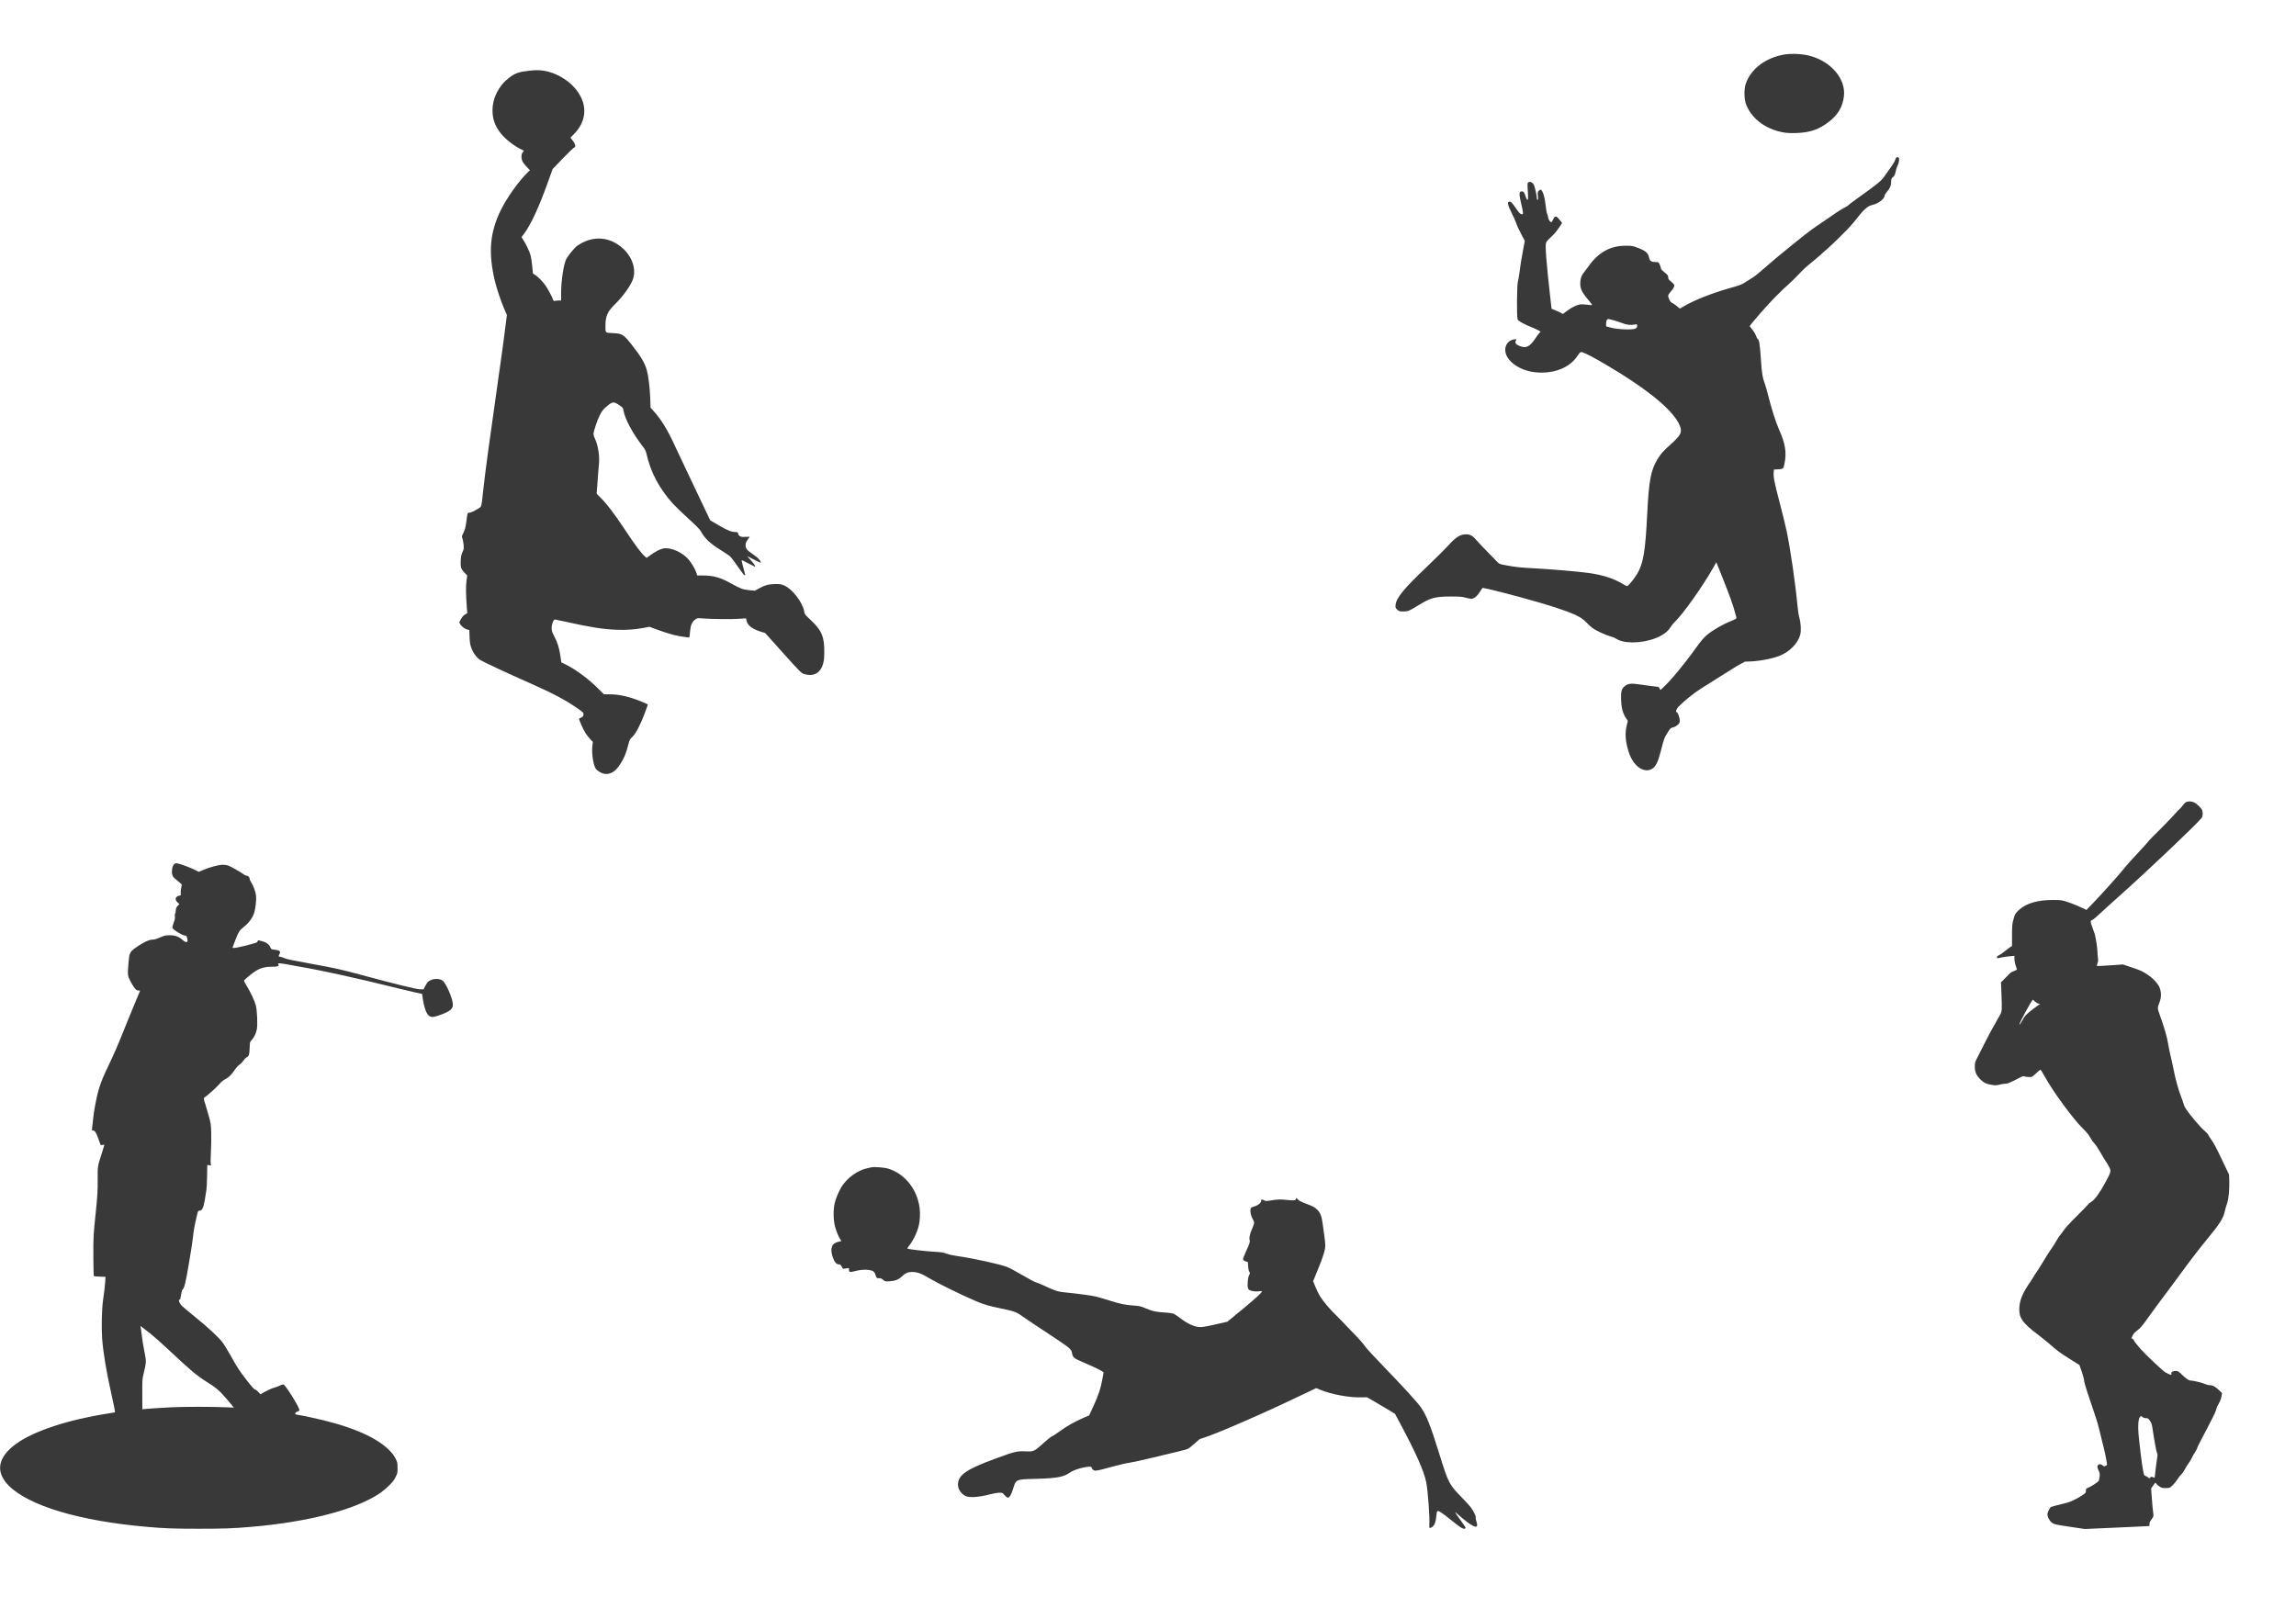 <svg width="1150" height="811" viewBox="0 10 1262 811" fill="none" xmlns="http://www.w3.org/2000/svg">
<g clip-path="url(#clip0_268_26)">
<path d="M1201.72 411.344C1201.26 411.5 1200.39 412.344 1199.79 413.187C1199.2 414.031 1198.36 415 1197.93 415.312C1197.5 415.656 1196.5 416.687 1195.73 417.594C1194.4 419.187 1187.38 426.437 1183.15 430.531C1182.12 431.562 1180.82 432.969 1180.29 433.656C1179.76 434.344 1178.03 436.25 1176.46 437.906C1172.17 442.437 1168.84 446.187 1166.48 449.125C1164.25 451.906 1153.97 463.344 1151.04 466.312C1150.11 467.25 1148.77 468.625 1148.08 469.375L1146.84 470.687L1143.55 469.156C1141.75 468.281 1138.62 467.062 1136.66 466.406C1133.13 465.25 1132.9 465.219 1128.37 465.219C1120.05 465.219 1113.8 467.031 1109.97 470.5C1107.8 472.437 1107.47 473 1106.61 476.219C1106.01 478.344 1105.91 479.719 1105.91 484.656V490.531L1104.71 491.281C1104.04 491.719 1102.68 492.781 1101.61 493.656C1100.55 494.531 1099.22 495.437 1098.65 495.656C1097.99 495.906 1097.59 496.312 1097.59 496.656C1097.59 497.375 1097.65 497.375 1100.15 496.812C1101.22 496.562 1103.25 496.281 1104.68 496.156L1107.24 495.937V497.687C1107.24 498.656 1107.54 500.25 1107.9 501.219C1108.27 502.219 1108.57 503.187 1108.57 503.406C1108.57 503.625 1107.8 504.031 1106.87 504.344C1105.58 504.781 1104.81 505.344 1103.51 506.781C1102.55 507.812 1101.35 509.062 1100.82 509.531L1099.85 510.406L1100.08 516.25C1100.45 526.281 1100.45 526.25 1099.25 528.531C1098.65 529.625 1097.15 532.281 1095.92 534.437C1094.66 536.594 1092.26 541.094 1090.6 544.437C1088.93 547.781 1087.1 551.437 1086.5 552.562C1085.57 554.312 1085.44 554.906 1085.47 556.937C1085.51 559.844 1086.27 561.594 1088.47 563.812C1090.33 565.687 1092 566.469 1094.99 566.906C1096.76 567.187 1097.49 567.156 1099.12 566.719C1100.18 566.437 1101.58 566.25 1102.18 566.25C1103.28 566.312 1105.51 565.375 1109.9 563.031C1111.7 562.094 1112.16 561.937 1112.83 562.219C1113.23 562.406 1114.36 562.562 1115.29 562.562C1116.96 562.562 1117.06 562.5 1119.12 560.531C1120.29 559.406 1121.35 558.5 1121.52 558.5C1121.68 558.5 1122.81 560.281 1124.01 562.469C1128.44 570.531 1139.39 585.469 1144.55 590.531C1146.78 592.719 1148.11 594.312 1148.94 595.844C1149.57 597.062 1150.64 598.531 1151.27 599.125C1151.87 599.719 1153.4 602.031 1154.66 604.281C1155.93 606.5 1157.26 608.75 1157.69 609.281C1158.09 609.781 1158.83 611.031 1159.32 612.062C1160.46 614.312 1160.36 614.687 1157.13 620.656C1154.07 626.312 1151.4 629.969 1149.51 631.125C1148.67 631.656 1147.94 632.219 1147.88 632.406C1147.81 632.562 1146.44 634 1144.88 635.594C1143.32 637.187 1140.59 639.906 1138.82 641.687C1137.06 643.469 1134.93 645.906 1134.06 647.156C1133.23 648.406 1132.4 649.5 1132.23 649.594C1132.07 649.687 1131.2 651 1130.34 652.5C1129.47 654 1128.47 655.625 1128.07 656.156C1127.17 657.312 1123.45 663.187 1121.72 666.156C1121.02 667.344 1119.85 669.156 1119.15 670.125C1118.45 671.094 1117.89 672 1117.89 672.125C1117.89 672.219 1117.22 673.25 1116.46 674.406C1111.5 681.5 1109.93 685.406 1109.9 690.469C1109.9 695.156 1112 697.969 1119.92 703.969C1122.05 705.594 1125.14 708.062 1126.78 709.5C1130.97 713.187 1132.03 713.969 1137.82 717.625L1142.95 720.844L1144.21 724.437C1144.91 726.406 1145.48 728.594 1145.51 729.25C1145.51 729.906 1146.28 732.719 1147.21 735.5C1148.14 738.281 1149.71 742.906 1150.67 745.844C1152.93 752.531 1153.23 753.594 1154.5 758.969C1155.06 761.375 1155.96 765.031 1156.5 767.094C1157.36 770.5 1158.29 775.687 1158.09 775.844C1158.03 775.875 1157.63 776.094 1157.23 776.312C1156.53 776.625 1156.33 776.594 1155.7 776.031C1154.4 774.875 1152.83 775.344 1152.83 776.844C1152.83 777.25 1153.13 778.156 1153.5 778.844C1154.07 779.844 1154.17 780.5 1154.07 782.094C1153.97 783.219 1153.7 784.344 1153.47 784.656C1152.67 785.531 1149.54 787.562 1148.01 788.187C1146.61 788.75 1146.51 788.875 1146.51 790C1146.51 791.156 1146.41 791.25 1143.78 792.937C1140.92 794.719 1137.92 796.125 1135.86 796.625C1131.9 797.562 1127.64 798.719 1127.27 798.906C1126.71 799.25 1125.68 801.25 1125.41 802.562C1125.14 803.969 1126.44 806.562 1128.04 807.687C1129.04 808.406 1130.17 808.656 1137.53 809.75L1145.91 811L1159.96 810.375C1167.64 810.031 1175.67 809.656 1177.73 809.562L1181.46 809.344V808.375C1181.46 807.406 1181.66 806.969 1183.05 805.031C1183.59 804.281 1183.75 803.687 1183.62 803.031C1183.39 801.781 1182.85 795.969 1182.59 791.937L1182.39 788.656L1183.55 787C1184.65 785.406 1184.75 785.344 1185.12 785.969C1185.32 786.344 1186.08 787.062 1186.85 787.562C1188.05 788.375 1188.48 788.5 1190.41 788.5C1192.57 788.469 1192.61 788.469 1194.14 787C1195 786.187 1196.23 784.687 1196.87 783.656C1197.5 782.625 1198.43 781.437 1198.93 781C1199.43 780.562 1200.33 779.312 1200.89 778.187C1201.49 777.062 1202.46 775.5 1203.09 774.656C1203.72 773.844 1204.45 772.594 1204.79 771.844C1205.09 771.125 1205.88 769.687 1206.55 768.687C1207.22 767.656 1207.75 766.594 1207.75 766.312C1207.75 766.031 1209.98 761.687 1212.67 756.625C1215.44 751.437 1217.8 746.687 1218 745.75C1218.37 744.25 1218.7 743.469 1220.2 740.781C1220.5 740.25 1220.89 739 1221.06 738.031L1221.36 736.281L1219.63 734.625C1217.67 732.719 1216.14 731.937 1214.5 731.937C1213.87 731.937 1212.94 731.719 1212.47 731.469C1211.18 730.812 1205.88 729.437 1204.52 729.437C1203.16 729.437 1201.66 728.469 1199.06 725.937C1197.43 724.312 1197.07 724.125 1195.9 724.125C1194.2 724.125 1193.27 724.719 1193.5 725.625C1193.67 726.219 1193.6 726.281 1192.84 726.125C1192.34 726 1191.71 725.719 1191.41 725.5C1191.14 725.25 1190.71 725.062 1190.48 725.062C1189.81 725.062 1180.03 715.844 1176.56 712.031C1174.87 710.094 1173.24 708.031 1172.94 707.406C1172.67 706.812 1172.24 706.312 1171.94 706.312C1171.64 706.312 1171.47 706.219 1171.54 706.062C1171.64 705.937 1171.97 705.25 1172.27 704.531C1172.67 703.656 1173.54 702.75 1174.8 701.812C1176.3 700.719 1177.53 699.312 1180.32 695.375C1183.75 690.562 1187.25 685.844 1192.31 679.125C1193.54 677.5 1196.3 673.75 1198.43 670.844C1204.25 662.844 1208.71 657.062 1213.57 651.156C1220.13 643.25 1222.13 640 1222.92 636.156C1223.16 634.969 1223.69 633.125 1224.09 632.094C1224.95 629.844 1225.49 624.125 1225.32 619.437L1225.19 616.156L1221.76 608.969C1217.63 600.312 1216.87 598.906 1215.1 596.469C1214.34 595.437 1213.74 594.437 1213.74 594.219C1213.74 594.031 1212.71 592.969 1211.48 591.875C1209.25 589.969 1204.09 583.875 1201.66 580.312C1200.99 579.344 1200.36 578 1200.23 577.344C1200.09 576.687 1199.39 574.687 1198.66 572.875C1197.43 569.781 1195.53 562.906 1194.77 558.687C1194.57 557.656 1194.14 555.594 1193.8 554.125C1192.57 548.875 1192.11 546.75 1191.74 544.437C1191.17 540.594 1189.61 535.25 1186.85 527.625C1185.82 524.75 1185.82 524.469 1186.91 521.687C1188.01 518.812 1188.05 516.25 1187.08 513.531C1185.78 509.937 1180.13 505.219 1174.93 503.406C1173.67 502.969 1171.34 502.187 1169.74 501.625L1166.85 500.656L1159.82 501.156C1155.93 501.437 1152.67 501.594 1152.57 501.469C1152.47 501.375 1152.6 500.687 1152.9 499.969C1153.27 498.969 1153.33 498.25 1153.13 497.094C1153 496.219 1152.87 494.719 1152.87 493.687C1152.83 491.531 1151.94 485.812 1151.34 483.812C1151.07 483.031 1150.5 481.406 1150.04 480.219C1148.97 477.562 1148.91 476.312 1149.81 476.312C1150.14 476.312 1151.87 474.906 1153.7 473.187C1155.53 471.469 1160.59 466.875 1164.98 462.969C1180.03 449.594 1208.21 422.844 1210.14 420.094C1210.81 419.187 1210.91 417.125 1210.38 415.781C1209.91 414.625 1207.55 412.344 1206.02 411.594C1204.69 410.969 1203.12 410.875 1201.72 411.344ZM1118.36 520.906C1118.79 521.375 1119.62 521.906 1120.25 522.094L1121.35 522.437L1120.15 523.219C1119.52 523.625 1117.66 525.031 1115.99 526.344C1113.36 528.469 1112.86 529.031 1111.57 531.469C1110.73 532.969 1110.03 534 1109.97 533.719C1109.8 532.937 1116.82 520.062 1117.42 520.062C1117.52 520.062 1117.92 520.437 1118.36 520.906ZM1179.53 750.062C1180.59 750.062 1180.82 750.219 1181.76 751.562C1182.65 752.875 1182.85 753.656 1183.29 756.812C1183.59 758.844 1183.89 760.75 1183.95 761C1184.02 761.25 1184.32 762.969 1184.62 764.812C1184.92 766.656 1185.35 768.625 1185.58 769.156C1185.88 769.812 1185.95 770.531 1185.75 771.281C1185.62 771.906 1185.25 774.719 1184.92 777.562C1184.62 780.406 1184.35 782.75 1184.29 782.812C1184.25 782.844 1183.79 782.719 1183.29 782.5C1182.49 782.156 1182.32 782.187 1181.92 782.719C1181.46 783.281 1181.46 783.281 1180.72 782.656C1180.29 782.312 1179.63 781.906 1179.23 781.812C1178.69 781.656 1178.43 781.281 1178.29 780.437C1178.19 779.812 1177.96 778.719 1177.8 778.031C1177.43 776.437 1175.93 764.344 1175.43 758.625C1175.03 753.844 1175.37 750.187 1176.36 749.25C1176.83 748.812 1176.96 748.844 1177.6 749.406C1178.06 749.812 1178.79 750.062 1179.53 750.062Z" fill="#393939"/>
</g>
<path d="M291.022 9.363C285.107 10.028 283.319 10.663 279.972 13.142C274.187 17.496 270.709 24.268 270.709 31.192C270.709 35.908 272.009 39.627 275.064 43.588C277.567 46.853 282.507 50.723 286.634 52.689C287.252 52.991 287.837 53.263 287.902 53.324C287.967 53.384 287.707 53.777 287.317 54.231C286.439 55.258 286.407 57.647 287.252 59.34C287.577 60.005 288.617 61.336 289.559 62.303L291.282 64.057L289.982 65.327C285.042 70.104 278.282 79.688 275.032 86.491C269.182 98.736 268.337 109.529 272.042 125.1C272.984 129.061 275.324 136.045 277.112 140.187L278.607 143.664L278.217 146.838C277.339 154.125 275.747 165.886 273.309 182.848C268.499 216.559 266.874 228.653 265.509 240.898C264.567 249.635 264.794 248.879 262.649 250.21C260.439 251.57 258.587 252.387 257.709 252.387C256.962 252.387 256.897 252.659 256.409 256.619C255.922 260.429 255.564 261.82 254.557 263.755C253.842 265.146 253.777 265.478 254.102 266.234C254.329 266.718 254.622 268.229 254.784 269.65C255.012 272.009 254.979 272.311 254.199 274.004C253.549 275.395 253.354 276.483 253.224 278.721C253.062 282.288 253.387 283.316 255.337 285.342L256.799 286.854L256.377 290.059C256.019 293.112 256.052 297.043 256.604 304.692L256.832 307.564L255.564 308.32C254.719 308.834 254.004 309.651 253.354 310.86L252.412 312.644L253.029 313.702C253.744 314.942 255.694 316.363 257.027 316.635L257.969 316.816L258.099 320.656C258.229 323.619 258.424 324.979 259.042 326.612C260.082 329.484 262.032 332.115 264.047 333.354C265.964 334.533 279.614 340.883 290.697 345.781C303.924 351.646 310.684 355.184 317.282 359.809C320.694 362.198 320.792 362.289 320.694 363.347C320.629 364.193 320.402 364.496 319.524 364.919C318.907 365.191 318.354 365.463 318.289 365.554C318.029 365.796 320.467 371.359 321.734 373.354C322.417 374.443 323.652 376.015 324.432 376.831L325.862 378.313L325.602 380.429C325.114 384.329 326.089 391.132 327.454 393.037C328.299 394.246 330.379 395.516 332.069 395.849C334.929 396.393 337.854 394.912 340.032 391.828C342.827 387.897 344.127 384.843 345.622 378.827C346.044 377.224 346.369 376.68 347.539 375.592C349.392 373.929 351.927 369.122 354.364 362.621C355.372 359.961 356.152 357.784 356.087 357.723C356.022 357.663 354.819 357.119 353.422 356.514C346.564 353.611 340.552 352.16 335.157 352.16H331.939L328.592 348.834C323.327 343.574 316.307 338.403 310.684 335.652L308.539 334.624L307.987 330.905C307.337 326.552 306.427 323.619 304.574 320.112C303.404 317.905 303.209 317.239 303.209 315.637C303.209 313.611 304.217 311.041 305.029 311.041C305.257 311.041 308.117 311.646 311.399 312.372C324.529 315.335 331.614 316.423 339.122 316.695C344.712 316.877 349.164 316.544 354.072 315.607L356.997 315.032L359.597 316.03C363.432 317.481 367.397 318.781 370.159 319.507C372.792 320.172 378.642 321.109 378.869 320.868C378.967 320.777 379.162 319.356 379.292 317.663C379.584 314.125 380.397 312.311 382.184 311.011C383.322 310.225 383.354 310.225 386.409 310.467C390.699 310.83 402.432 310.951 406.624 310.648L410.069 310.406L410.297 311.586C410.784 314.246 413.514 316.332 418.487 317.844L420.534 318.449L430.447 329.484C440.164 340.278 440.424 340.52 442.082 341.034C448.192 342.878 452.287 339.583 452.969 332.266C453.099 330.815 453.099 327.942 453.002 325.856C452.644 319.628 451.019 316.423 445.657 311.404C442.342 308.29 442.309 308.26 441.952 306.295C441.042 301.487 435.419 294.231 431.194 292.417C429.374 291.631 428.822 291.54 426.059 291.57C422.517 291.601 420.372 292.205 416.959 294.08L414.847 295.229L411.597 294.896C408.054 294.503 407.177 294.171 401.424 290.996C395.899 287.942 391.934 286.854 386.442 286.854H383.257L382.867 285.675C381.957 282.802 379.519 278.932 377.342 276.876C373.702 273.43 367.819 271.223 364.374 272.039C362.652 272.432 360.084 273.793 357.289 275.818L355.404 277.179L354.462 276.363C352.284 274.428 349.457 270.648 343.249 261.306C337.529 252.689 333.792 247.791 329.924 243.891L327.942 241.895L328.429 235.425C328.657 231.858 329.014 227.655 329.177 226.083C329.697 221.306 328.787 215.35 326.902 211.389C326.512 210.573 326.219 209.545 326.219 209.091C326.252 207.519 328.299 201.381 329.697 198.69C330.867 196.423 331.517 195.576 333.434 193.944C336.749 191.102 337.367 191.071 340.779 193.49C342.274 194.518 342.502 194.82 342.697 196.09C343.412 200.595 347.604 208.547 353.097 215.652C354.559 217.526 355.014 218.403 355.372 220.096C357.647 230.134 362.359 239.023 369.769 247.277C371.199 248.849 375.067 252.598 378.382 255.591C382.282 259.129 384.622 261.487 385.109 262.364C387.352 266.506 390.309 269.318 396.452 273.067C398.694 274.458 401.002 276.03 401.554 276.604C402.107 277.179 403.992 279.719 405.747 282.258C407.502 284.798 409.094 286.824 409.289 286.763C409.484 286.672 409.614 286.491 409.582 286.34C409.549 286.189 409.062 284.375 408.509 282.349C407.957 280.293 407.567 278.539 407.664 278.479C407.762 278.388 409.387 279.144 411.272 280.172C413.189 281.17 414.814 282.016 414.879 282.016C415.432 282.016 414.717 280.746 413.319 279.174C410.362 275.939 410.492 276.121 411.434 276.574C411.889 276.786 413.547 277.632 415.107 278.479C416.699 279.295 418.064 279.9 418.129 279.809C418.422 279.537 417.382 277.965 416.244 276.997C415.659 276.483 414.359 275.516 413.352 274.821C410.557 272.946 409.809 271.979 409.809 270.225C409.809 269.076 410.037 268.471 410.947 267.201C411.564 266.325 412.084 265.599 412.084 265.539C412.084 265.508 411.077 265.539 409.809 265.629C407.177 265.811 406.104 265.327 405.747 263.876C405.552 263.059 405.422 262.969 404.187 262.969C402.009 262.938 399.897 262.092 394.989 259.22L390.374 256.529L381.437 237.753C376.529 227.413 371.719 217.285 370.777 215.198C367.104 207.035 363.237 200.777 358.947 196.12L357.582 194.639L357.387 188.955C357.192 183.664 356.379 176.982 355.534 174.019C354.364 169.938 352.219 166.34 347.377 160.202C342.599 154.185 342.047 153.853 336.619 153.611C332.589 153.399 332.784 153.641 332.784 149.529C332.784 144.389 333.954 141.729 337.822 137.95C342.144 133.777 346.369 127.972 347.767 124.344C350.172 118.025 346.987 110.043 340.097 105.236C335.059 101.699 329.242 100.731 323.522 102.485C321.052 103.24 317.639 105.085 316.339 106.415C314.357 108.411 311.887 111.585 311.139 113.127C309.774 115.969 308.409 125.13 308.409 131.661V135.682H307.304C306.719 135.682 305.777 135.773 305.224 135.863C304.314 136.045 304.217 135.954 303.859 134.896C303.274 133.233 301.064 129.182 299.699 127.247C298.204 125.16 295.344 122.288 293.979 121.502L292.939 120.897L292.549 116.876C292.354 114.669 291.932 111.978 291.639 110.89C291.054 108.743 289.137 104.692 287.609 102.364L286.634 100.882L288.032 99.008C291.834 93.989 296.449 83.921 301.389 70.013L303.729 63.452L309.222 57.738C312.277 54.593 315.104 51.842 315.527 51.661C316.177 51.358 316.274 51.147 316.112 50.24C316.014 49.665 315.397 48.516 314.714 47.67L313.544 46.158L315.137 44.586C323.034 36.816 323.197 26.899 315.559 18.463C312.569 15.137 308.084 12.205 303.697 10.633C299.504 9.151 295.864 8.788 291.022 9.363Z" fill="#393939"/>
<g clip-path="url(#clip1_268_26)">
<path d="M95.74 445.515C94.522 446.687 94.106 450.118 94.908 452.005C95.176 452.606 96.216 453.635 97.672 454.75C98.949 455.723 99.96 456.666 99.93 456.838C99.9 457.009 99.722 457.924 99.543 458.868C99.335 459.811 99.246 461.041 99.335 461.613C99.484 462.614 99.425 462.671 98.563 462.842C96.364 463.271 95.889 465.044 97.612 466.588L98.622 467.532L98.028 468.046C97.107 468.847 96.513 470.105 96.602 471.106C96.661 471.621 96.513 472.307 96.305 472.679C96.067 473.079 96.008 473.765 96.126 474.423C96.275 475.223 96.097 476.053 95.443 477.768C94.849 479.312 94.641 480.227 94.819 480.656C95.205 481.657 100.286 484.745 101.564 484.745C102.396 484.745 102.871 485.431 103.02 486.861C103.169 487.948 103.109 488.148 102.545 488.319C102.069 488.462 101.594 488.234 100.494 487.29C98.206 485.317 96.275 484.602 93.304 484.631C90.986 484.631 90.54 484.717 87.955 485.832C85.905 486.718 84.746 487.033 83.677 487.033C81.894 487.033 78.328 488.748 74.554 491.465C71.345 493.752 71.078 494.296 70.632 499.757C70.068 506.705 70.097 506.791 71.761 510.022C73.693 513.682 74.97 515.14 76.129 514.997C76.575 514.912 76.961 514.969 76.961 515.083C76.961 515.198 76.426 516.57 75.743 518.114C73.99 522.232 68.82 534.87 65.997 541.933C64.63 545.307 62.58 549.996 61.451 552.369C55.983 563.607 54.349 567.982 52.953 574.816C51.764 580.563 51.526 582.221 50.665 590.313C50.486 591.943 50.486 591.972 51.2 591.972C52.18 591.972 52.834 593.001 54.23 596.918L55.359 600.035L56.37 599.835C56.904 599.749 57.35 599.749 57.35 599.864C57.35 599.949 56.904 601.465 56.34 603.238C53.547 611.902 53.636 611.416 53.695 618.707C53.755 624.797 53.577 627.857 52.596 637.293C51.348 649.188 51.259 650.846 51.318 661.254C51.348 667.059 51.467 671.891 51.556 671.977C51.675 672.091 53.161 672.234 54.884 672.263L58.004 672.377L57.826 675.122C57.588 678.153 57.321 680.469 56.607 685.473C55.954 690.02 55.716 700.599 56.132 706.204C56.697 713.838 58.42 724.218 60.946 735.512C62.461 742.232 63.352 746.721 63.204 746.864C63.174 746.893 61.421 747.179 59.282 747.522C37.442 750.924 18.752 757.072 9.006 764.078C-1.215 771.398 -2.731 779.461 4.698 787.038C15.662 798.218 43.623 806.596 80.824 809.828C90.124 810.657 95.829 810.857 109.349 810.857C122.809 810.857 128.306 810.657 137.874 809.828C168.657 807.226 194.033 800.735 207.879 791.956C209.335 791.041 211.802 789.068 213.376 787.553C215.694 785.351 216.437 784.408 217.388 782.549C218.487 780.347 218.547 780.147 218.517 777.402C218.517 774.943 218.398 774.314 217.744 772.913C216.645 770.597 215.486 769.11 213.258 766.994C205.621 759.817 191.061 753.87 170.559 749.581C167.528 748.923 164.438 748.322 163.665 748.237C162.863 748.122 162.239 747.893 162.239 747.693C162.239 747.093 162.744 746.635 163.606 746.407C164.081 746.292 164.497 745.978 164.557 745.72C164.824 744.434 156.772 731.509 155.732 731.509C155.435 731.509 154.573 731.824 153.741 732.196C152.939 732.596 151.691 733.053 150.948 733.225C149.552 733.597 146.283 735.083 144.322 736.284L143.193 736.971L141.975 735.684C141.321 734.969 140.608 734.369 140.4 734.369C139.805 734.369 138.795 733.282 135.497 729.079C131.694 724.189 130.505 722.388 126.939 715.983C125.276 713.038 123.314 709.778 122.512 708.691C120.432 705.832 114.727 700.514 107.566 694.709C104.06 691.85 100.673 689.048 100.078 688.447C98.563 686.932 97.82 684.901 98.771 684.901C99.038 684.901 99.276 684.129 99.514 682.357C99.722 680.927 100.078 679.64 100.286 679.469C101.326 678.639 101.98 675.98 103.822 665.143C104.892 658.938 105.873 652.448 106.051 650.732C106.437 646.929 107.002 643.841 108.071 639.352C108.844 636.092 108.903 636.006 109.676 636.006C111.459 636.006 112.053 634.205 113.479 624.426C113.628 623.311 113.806 619.822 113.836 616.648L113.925 610.844L115.084 611.044C116.183 611.215 116.243 611.187 115.916 610.643C115.708 610.215 115.708 608.356 115.916 604.096C116.094 600.807 116.183 595.918 116.094 593.258C115.975 588.683 115.916 588.14 114.727 583.88C114.044 581.392 113.152 578.361 112.766 577.16C111.904 574.615 111.875 574.072 112.439 573.758C113.539 573.157 119.273 567.982 120.61 566.409C121.65 565.151 122.661 564.322 123.879 563.693C125.81 562.72 127.088 561.434 129.138 558.46C129.851 557.373 130.981 556.172 131.634 555.772C132.288 555.343 133.209 554.4 133.714 553.628C134.19 552.884 134.992 552.055 135.467 551.798C136.804 551.14 137.072 550.425 137.22 546.651C137.339 543.219 137.339 543.219 138.35 542.219C139.568 540.961 140.756 538.53 141.172 536.328C141.677 533.726 141.321 525.72 140.578 523.004C139.924 520.545 137.547 515.569 135.378 512.052C134.338 510.394 134.041 509.65 134.249 509.336C134.398 509.107 135.854 507.82 137.458 506.505C141.856 502.931 144.589 501.901 149.849 501.901C152.85 501.901 153.444 501.673 153.028 500.615C152.79 500.014 152.82 499.986 154.306 500.1C155.167 500.157 157.069 500.472 158.525 500.758C160.011 501.072 162.804 501.587 164.765 501.901C176.531 503.874 195.578 508.049 218.547 513.739C221.34 514.454 225.5 515.426 227.817 515.941L232.007 516.856L232.363 519.315C233.195 525.005 234.622 528.522 236.404 529.237C237.742 529.78 238.841 529.58 242.674 528.151C247.755 526.263 249.241 524.834 248.884 522.089C248.438 518.314 244.902 510.565 243.149 509.45C241.159 508.163 237.534 508.421 235.513 509.993C235.038 510.365 234.235 511.48 233.73 512.51L232.809 514.34L230.729 514.311C228.679 514.254 216.229 511.194 197.747 506.19C188.357 503.646 183.544 502.559 172.788 500.615C160.278 498.356 157.871 497.841 156.267 497.183C155.346 496.783 154.335 496.469 154.009 496.469C153.117 496.469 152.998 496.183 153.474 495.296C154.484 493.466 153.89 492.866 150.918 492.551C149.136 492.38 149.106 492.351 148.571 491.179C147.858 489.549 146.521 488.577 144.055 487.862C142.301 487.347 141.915 487.319 141.707 487.633C141.559 487.862 141.44 488.176 141.44 488.319C141.44 488.834 130.475 491.608 128.455 491.608C127.861 491.608 127.742 491.493 127.92 491.093C128.039 490.836 128.633 489.263 129.257 487.576C131.01 482.887 131.634 481.914 133.982 480.056C136.596 478.054 138.855 475.023 139.657 472.478C140.429 470.134 140.964 465.416 140.756 462.985C140.578 460.898 139.241 457.267 137.934 455.265C137.458 454.579 137.131 453.835 137.22 453.635C137.428 452.978 136.418 451.862 135.616 451.862C135.2 451.862 134.457 451.548 133.982 451.176C132.645 450.09 126.791 446.744 125.394 446.287C124.681 446.058 123.374 445.858 122.423 445.858C120.343 445.858 115.381 447.173 111.875 448.66L109.26 449.746L107.447 448.831C105.011 447.573 99.068 445.343 97.553 445.114C96.572 444.971 96.216 445.057 95.74 445.515ZM82.755 703.659C84.895 705.375 89.619 709.606 93.304 713.066C104.833 723.875 108.012 726.563 113.45 729.994C118.947 733.454 120.432 734.712 124.652 739.601C126.85 742.146 128.603 744.233 128.574 744.262C128.544 744.291 126.583 744.205 124.206 744.091C118.233 743.747 100.821 743.747 94.195 744.091C87.836 744.405 80.141 744.92 79.011 745.091L78.239 745.206L78.209 736.999C78.18 729.107 78.209 728.65 78.922 725.648C80.408 719.471 80.467 718.814 79.546 714.41C78.774 710.636 78.09 706.375 77.704 702.773C77.615 701.829 77.437 700.685 77.347 700.228L77.199 699.398L78.031 699.999C78.506 700.313 80.646 701.972 82.755 703.659Z" fill="#393939"/>
</g>
<g clip-path="url(#clip2_268_26)">
<path d="M478.983 612.181C478.678 612.242 477.735 612.454 476.903 612.635C471.412 613.784 465.726 617.867 462.564 622.888C461.094 625.247 459.43 629.208 458.82 631.749C457.933 635.499 458.016 641.185 458.987 644.753C459.708 647.385 460.956 650.409 461.954 651.951L462.481 652.738L460.817 653.1C457.101 653.917 456.074 656.79 457.766 661.69C458.598 664.139 459.763 665.53 460.983 665.53C461.788 665.53 462.037 665.712 462.62 666.74L463.341 667.98L464.977 667.768L466.641 667.557V668.524C466.641 669.825 467.168 669.976 469.526 669.341C472.354 668.555 475.378 668.283 477.402 668.585C479.954 668.978 480.647 669.462 481.202 671.277C481.729 673.031 481.951 673.242 483.282 673.121C484.031 673.061 484.53 673.273 485.362 673.999C486.471 674.966 486.499 674.966 488.967 674.815C492.018 674.634 493.904 673.908 495.679 672.184C497.565 670.369 499.035 669.704 501.281 669.704C504.221 669.704 506.357 670.49 511.044 673.303C515.371 675.904 528.433 682.315 536.255 685.672C540.637 687.547 543.632 688.424 549.983 689.725C557.832 691.328 558.747 691.691 563.24 694.957C564.765 696.046 570.534 699.917 576.109 703.546C581.656 707.175 586.842 710.744 587.619 711.5C588.783 712.649 589.033 713.103 589.255 714.343C589.671 716.762 590.17 717.155 595.967 719.635C602.928 722.599 606.728 724.565 606.589 725.079C606.506 725.351 606.201 727.045 605.868 728.89C604.98 733.85 603.815 737.358 601.097 743.255L598.657 748.548L595.551 749.879C590.78 751.935 586.398 754.415 582.46 757.288C580.491 758.71 578.716 759.889 578.549 759.889C578.106 759.889 575.443 762.036 572.198 764.97C568.815 768.024 567.816 768.478 564.821 768.357C558.83 768.085 558.553 768.145 546.932 772.379C531.096 778.216 526.575 781.331 526.547 786.594C526.547 788.983 528.073 791.402 530.43 792.733C532.566 793.913 537.613 793.64 544.242 791.917C546.128 791.433 548.43 791.04 549.345 791.04C551.009 791.04 551.065 791.07 552.174 792.4C552.867 793.187 553.588 793.761 553.921 793.761C554.864 793.761 555.835 792.189 556.778 789.104C558.442 783.66 558.276 783.721 568.565 783.448C581.046 783.116 584.485 782.511 588.284 779.85C591.252 777.793 600.044 775.827 600.044 777.218C600.044 778.005 601.153 778.942 602.068 778.942C603.205 778.942 606.395 778.156 612.58 776.432C615.297 775.676 618.958 774.829 620.761 774.587C622.564 774.315 628.222 773.075 633.325 771.835C638.428 770.565 644.724 769.083 647.331 768.478C649.91 767.904 652.517 767.147 653.155 766.815C653.765 766.452 655.263 765.272 656.483 764.153C657.703 763.034 658.896 761.976 659.146 761.764C659.395 761.552 660.532 761.129 661.669 760.827C664.221 760.101 673.151 756.502 683.247 752.086C695.921 746.552 702.855 743.376 719.218 735.574L723.462 733.547L726.013 734.606C731.976 737.025 741.544 738.779 748.006 738.628L751.335 738.568L754.108 740.14C755.633 740.987 759.1 743.044 761.846 744.707L766.783 747.701L769.833 753.417C778.459 769.597 782.73 779.275 783.922 785.293C784.838 789.83 785.919 804.528 785.642 808.641C785.559 810.214 785.587 810.395 786.086 810.395C786.363 810.395 786.946 810.123 787.362 809.76C788.582 808.732 789.247 806.887 789.442 804.135C789.553 802.774 789.774 801.473 789.969 801.262C790.496 800.687 792.465 801.927 797.512 806.01C802.449 810.002 804.196 811.121 805.001 810.849C805.306 810.758 805.555 810.486 805.555 810.274C805.555 810.062 804.224 808.097 802.615 805.889C800.979 803.711 799.731 801.836 799.787 801.776C799.842 801.685 800.813 802.441 801.894 803.439C802.976 804.437 805.028 806.131 806.471 807.189C811.324 810.788 812.822 810.577 811.407 806.494C811.13 805.677 810.991 804.891 811.13 804.74C811.463 804.377 810.298 801.806 808.828 799.659C808.162 798.661 805.916 796.151 803.863 794.064C796.542 786.624 796.153 785.898 791.272 770.172C786.308 754.234 784.117 748.639 781.094 744.253C779.041 741.32 771.331 732.852 760.737 721.934C755.134 716.127 750.946 711.56 750.003 710.2C749.116 708.929 746.953 706.449 745.178 704.635C743.375 702.85 740.851 700.219 739.547 698.798C738.244 697.376 735.942 695.017 734.417 693.536C731.033 690.3 727.261 685.824 725.486 682.95C724.793 681.801 723.656 679.473 722.99 677.809L721.77 674.785L724.543 667.95C727.4 661.024 728.454 657.455 728.454 654.976C728.454 654.219 728.204 651.8 727.899 649.653C727.594 647.475 727.15 644.33 726.928 642.636C726.457 639.037 725.68 637.132 724.044 635.499C722.629 634.108 721.853 633.684 718.386 632.384C715.003 631.083 714.143 630.63 713.144 629.602C712.506 628.966 712.368 628.906 712.368 629.329C712.368 630.327 711.231 630.539 708.013 630.176C703.937 629.723 702.189 629.753 698.75 630.358C696.032 630.811 695.755 630.811 694.895 630.358C693.703 629.692 693.231 629.723 693.231 630.418C693.231 631.779 691.456 633.17 688.849 633.896C687.795 634.168 687.546 634.38 687.379 635.106C687.046 636.406 687.573 638.886 688.516 640.519C688.988 641.336 689.348 642.304 689.348 642.697C689.348 643.09 688.849 644.542 688.239 645.933C687.019 648.685 686.492 651.044 686.852 652.102C687.185 653.04 686.935 653.887 684.938 658.242C684.023 660.298 683.247 662.234 683.247 662.506C683.247 663.202 683.885 663.746 684.994 663.988L685.881 664.2L686.02 666.438C686.103 667.92 686.325 668.978 686.658 669.492C687.13 670.279 687.13 670.339 686.547 671.549C686.159 672.365 685.909 673.575 685.826 675.178C685.632 678.021 685.826 678.989 686.658 679.563C687.601 680.259 690.402 680.652 691.983 680.319C692.732 680.168 693.453 680.168 693.592 680.319C693.98 680.743 690.402 684.039 682.331 690.693L674.621 697.044L670.267 698.042C664.498 699.403 661.253 700.008 659.756 700.008C656.705 700.008 652.683 698.193 648.579 694.987C647.164 693.868 645.445 692.779 644.779 692.568C644.113 692.356 642.117 692.084 640.314 691.993C635.433 691.721 633.491 691.298 629.997 689.816C627.085 688.545 626.502 688.424 623.34 688.183C618.126 687.789 616.268 687.396 609.889 685.43C606.7 684.432 603.316 683.434 602.401 683.223C600.349 682.678 590.697 681.408 585.733 680.985C581.711 680.622 579.908 680.077 574.167 677.355C572.365 676.509 570.201 675.632 569.369 675.39C568.537 675.148 565.181 673.363 561.909 671.428C558.636 669.492 554.975 667.526 553.783 667.043C549.844 665.47 535.395 662.294 526.52 661.024C523.94 660.661 521.444 660.087 520.252 659.633C518.56 658.968 517.451 658.816 513.318 658.574C508.908 658.333 499.839 657.274 498.841 656.911C498.591 656.79 498.785 656.397 499.506 655.52C501.808 652.738 504.138 647.959 505.026 644.148C505.663 641.548 505.858 637.344 505.497 634.652C504.166 624.248 497.399 615.75 488.219 612.907C486.277 612.272 480.37 611.819 478.983 612.181Z" fill="#393939"/>
</g>
<g clip-path="url(#clip3_268_26)">
<path d="M980.778 0.475C970.386 2.215 962.176 8.511 959.479 16.801C958.606 19.522 958.646 24.521 959.519 27.243C962.136 35.153 970.029 41.386 979.865 43.221C982.047 43.632 983.832 43.727 987.401 43.632C995.135 43.348 999.974 41.639 1005.61 37.178C1010.33 33.444 1012.82 29.141 1013.5 23.509C1014.69 13.89 1006.44 4.177 994.461 1.107C990.574 0.095 984.625 -0.158 980.778 0.475Z" fill="#393939"/>
<path d="M1042.33 57.08C1042.14 57.301 1041.82 57.934 1041.66 58.504C1041.5 59.105 1040.63 60.56 1039.76 61.794C1038.84 63.028 1037.22 65.338 1036.11 66.952C1033.96 70.052 1032.66 71.16 1021.31 79.26C1018.46 81.316 1016.08 83.088 1016.08 83.246C1016.08 83.373 1015.13 83.974 1013.98 84.575C1011.75 85.746 1008.86 87.644 1001.56 92.707C999.181 94.352 996.722 96.061 996.048 96.504C992.994 98.624 976.335 112.103 971.298 116.596C968.205 119.348 964.952 122.07 964.08 122.607C963.207 123.145 961.502 124.253 960.232 125.075C957.377 126.974 956.821 127.195 949.841 129.157C940.679 131.783 931.2 135.548 925.726 138.776L923.346 140.136L921.443 138.586C920.411 137.732 919.221 136.972 918.865 136.877C918.151 136.688 916.921 134.283 916.921 133.08C916.921 132.701 917.357 131.91 917.913 131.309C919.737 129.284 920.53 127.86 920.253 127.132C920.094 126.752 919.301 125.93 918.468 125.234C917.238 124.284 916.921 123.81 916.921 122.924C916.921 121.975 916.604 121.532 914.938 120.266C913.867 119.412 912.955 118.463 912.955 118.146C912.955 117.798 912.677 116.88 912.32 116.058C911.686 114.602 911.646 114.571 910.02 114.571C907.759 114.571 906.767 113.938 906.45 112.293C905.935 109.635 904.784 108.559 900.858 106.977C897.447 105.648 897.13 105.585 893.719 105.585C885.032 105.553 878.409 109.255 872.856 117.292C872.102 118.336 870.992 119.791 870.397 120.551C869.048 122.164 868.374 124.791 868.652 127.543C868.85 129.822 870.08 131.973 873.451 135.896C874.482 137.067 875.236 138.111 875.117 138.206C875.038 138.301 873.689 138.206 872.142 137.985C870.635 137.795 868.969 137.732 868.454 137.827C866.034 138.428 864.13 139.377 861.671 141.149L859.014 143.111L857.943 142.478C857.308 142.13 855.92 141.497 854.81 141.054L852.827 140.231L852.311 135.865C849.852 113.97 849.178 105.332 849.852 103.75C850.129 103.18 851.28 101.883 852.47 100.839C854.373 99.162 855.643 97.611 857.943 94.131C858.657 93.118 858.657 92.992 858.062 92.327C857.705 91.948 857.031 91.157 856.594 90.587C855.365 89.068 854.453 89.258 853.659 91.188C853.263 92.074 852.787 92.707 852.549 92.644C851.875 92.486 850.962 90.872 850.883 89.733C850.804 89.227 850.605 88.436 850.367 87.993C850.129 87.55 849.773 85.303 849.495 82.962C849.098 78.943 848.107 75.684 847.075 74.893C846.798 74.64 846.441 74.767 845.846 75.336C845.132 76.032 845.092 76.38 845.33 78.247C845.489 79.703 845.449 80.399 845.172 80.399C844.934 80.399 844.735 79.987 844.735 79.481C844.735 78.184 843.625 73.121 843.07 72.077C842.475 70.843 841.245 70.211 840.254 70.622C839.5 70.97 839.5 71.191 839.778 75.716C840.016 79.545 839.936 80.43 839.54 80.336C839.262 80.272 838.786 79.355 838.508 78.342C837.874 76.191 837.398 75.59 836.248 75.716C834.939 75.874 834.899 77.266 836.089 82.297C837.438 88.119 837.438 88.372 836.287 88.246C835.653 88.182 834.899 87.423 833.392 85.24C831.012 81.791 830.576 81.348 829.624 81.348C828.355 81.348 828.712 83.246 830.814 87.455C831.885 89.575 833.075 92.201 833.432 93.308C833.749 94.384 834.978 97.01 836.089 99.098L838.112 102.927L837.239 107.578C836.129 113.4 835.772 115.741 835.216 120.108C834.978 122.006 834.582 124.379 834.304 125.329C833.749 127.29 833.63 144.503 834.146 145.99C834.344 146.591 835.296 147.287 837.319 148.331C838.865 149.122 840.729 149.977 841.443 150.198C842.118 150.451 843.308 150.957 844.061 151.337C844.815 151.748 845.767 152.223 846.163 152.413C846.877 152.761 846.877 152.824 846.282 153.362C845.925 153.71 844.854 155.102 843.942 156.495C840.848 161.114 838.865 162.095 835.415 160.766C833.194 159.912 832.48 158.931 833.194 157.729C833.67 156.874 833.67 156.874 832.202 157.064C829.108 157.475 827.006 160.291 827.403 163.582C827.958 168.581 834.146 173.422 841.681 174.814C851.835 176.681 861.87 173.454 866.55 166.841C868.929 163.455 868.533 163.614 871.389 164.816C874.046 165.892 881.78 170.29 890.07 175.416C908.552 186.901 920.213 197.026 923.267 204.398C924.735 207.974 923.981 209.651 918.746 214.365C914.462 218.194 913.153 219.618 911.368 222.402C907.442 228.572 906.331 234.33 905.419 252.524C904.388 273.565 903.317 280.114 899.866 285.968C898.24 288.721 894.948 292.707 894.313 292.707C894.115 292.707 893.005 292.138 891.854 291.442C886.976 288.499 880.789 286.506 873.134 285.462C867.462 284.671 852.232 283.373 843.149 282.899C835.692 282.519 832.956 282.234 827.8 281.254C824.468 280.652 823.992 280.494 823.04 279.45C822.485 278.817 820.065 276.381 817.765 274.039C815.425 271.698 812.807 268.882 811.895 267.838C809.555 265.022 808.206 264.231 805.906 264.231C802.614 264.231 800.353 265.623 796.07 270.338C794.007 272.584 788.494 278.058 783.814 282.519C771.757 293.973 767.513 299.13 767.116 302.832C766.918 304.414 766.997 304.699 767.989 305.617C768.94 306.534 769.258 306.629 771.281 306.629C773.898 306.629 774.533 306.376 779.808 303.117C786.352 299.099 788.891 298.403 797.537 298.403C802.297 298.403 803.724 298.529 805.589 299.036C806.818 299.384 808.127 299.668 808.524 299.668C810.07 299.668 811.697 298.466 813.204 296.156C814.037 294.859 814.751 293.783 814.83 293.72C815.187 293.34 833.789 298.118 846.124 301.725C858.419 305.332 865.558 307.958 869.048 310.205C869.881 310.711 871.27 311.882 872.102 312.799C872.975 313.717 874.324 314.982 875.117 315.584C877.14 317.102 882.097 319.444 884.993 320.266C886.302 320.614 887.729 321.184 888.166 321.5C892.251 324.411 902.167 324.348 909.98 321.311C913.748 319.855 916.604 317.798 917.952 315.615C918.547 314.634 919.658 313.242 920.411 312.514C924.973 308.211 935.443 293.467 941.591 282.741L943.376 279.577L945.994 286.063C950.555 297.454 952.816 303.655 953.807 307.737C954.045 308.781 954.323 309.857 954.442 310.141C954.561 310.489 953.728 310.996 951.348 311.945C947.144 313.59 941.591 316.786 938.458 319.349C936.673 320.804 934.967 322.798 932.191 326.658C925.805 335.612 918.19 344.756 914.026 348.553L912.638 349.819L912.201 348.964C911.963 348.458 911.646 348.079 911.487 348.079C910.813 348.047 903.872 347.161 900.58 346.655C896.336 346.022 894.551 346.307 892.767 347.92C891.259 349.313 890.942 350.578 891.021 354.881C891.101 359.089 891.934 362.475 893.52 364.943L894.75 366.778L894.115 369.341C893.084 373.676 893.401 378.042 895.146 383.674C897.566 391.395 903.238 395.666 907.838 393.261C909.98 392.122 911.249 389.654 912.796 383.643C914.66 376.429 914.74 376.144 916.604 373.201C917.952 370.986 918.389 370.575 919.38 370.417C920.015 370.322 921.165 369.752 921.919 369.151C923.069 368.234 923.267 367.854 923.267 366.557C923.267 364.975 922.196 362 921.601 362C920.848 362 921.403 360.229 922.553 359.026C925.686 355.799 930.922 351.591 934.888 349.059C937.308 347.572 943.217 343.839 948.056 340.77C952.855 337.7 957.218 335.074 957.694 334.979C958.17 334.853 958.567 334.6 958.567 334.441C958.567 334.283 959.32 334.157 960.272 334.157C965.785 334.157 973.519 332.796 978.001 331.056C983.633 328.873 988.274 324.127 989.503 319.38C990.098 317.197 989.821 312.704 988.988 309.952C988.67 308.907 988.194 305.838 987.957 303.149C986.806 290.872 984.03 271.825 981.967 262.174C981.333 259.2 979.667 252.366 978.239 246.987C975.304 235.723 974.709 232.812 974.908 230.375L975.027 228.635L976.415 228.54C980.381 228.319 980.222 228.414 980.817 225.534C982.126 219.301 981.333 214.397 977.803 206.487C976.058 202.595 973.678 195.096 971.854 187.819C971.298 185.541 970.584 182.978 970.267 182.123C968.72 177.915 968.403 175.985 967.887 167.98C967.332 159.912 966.935 157.222 966.102 156.811C965.904 156.716 965.468 155.893 965.151 154.976C964.833 154.09 963.921 152.571 963.128 151.654C962.374 150.704 961.74 149.882 961.74 149.818C961.74 149.28 971.774 137.763 974.987 134.568C977.208 132.416 979.469 130.17 980.024 129.568C980.619 128.967 982.047 127.67 983.197 126.657C984.387 125.645 986.727 123.335 988.432 121.532C990.138 119.697 992.081 117.766 992.795 117.229C993.509 116.659 994.342 115.963 994.659 115.678C994.977 115.393 996.563 114.064 998.15 112.767C999.697 111.47 1001.01 110.363 1001.01 110.299C1001.01 110.204 1001.6 109.698 1002.31 109.097C1004.54 107.262 1009.65 102.484 1013.1 98.909C1013.78 98.244 1014.69 97.327 1015.13 96.884C1016.67 95.397 1020.64 90.714 1021.95 88.91C1022.66 87.929 1024.13 86.316 1025.24 85.335C1026.87 83.943 1027.7 83.5 1029.44 83.088C1032.66 82.329 1035.91 79.734 1035.91 77.931C1035.91 77.615 1036.46 76.728 1037.14 75.969C1038.76 74.197 1039.48 72.457 1039.48 70.369C1039.48 68.945 1039.64 68.534 1040.51 67.838C1041.26 67.236 1041.62 66.509 1041.9 65.022C1042.1 63.946 1042.61 62.3 1043.05 61.414C1044 59.516 1044.12 57.143 1043.29 56.89C1042.97 56.795 1042.53 56.89 1042.33 57.08ZM886.897 146.559C888.245 146.907 890.387 147.635 891.696 148.141C894.036 149.091 896.178 149.344 898.597 148.901C899.827 148.711 899.866 148.743 899.866 149.66C899.866 150.356 899.589 150.768 898.875 151.147C897.367 151.938 889.118 151.622 885.508 150.641L882.811 149.913V148.3C882.811 146.781 883.287 145.895 884.081 145.895C884.279 145.895 885.548 146.18 886.897 146.559Z" fill="#393939"/>
</g>
<defs>
<clipPath id="clip0_268_26">
<rect width="213" height="400" fill="white" transform="translate(1049 411)"/>
</clipPath>
<clipPath id="clip1_268_26">
<rect width="249" height="366" fill="white" transform="translate(0.003 445)"/>
</clipPath>
<clipPath id="clip2_268_26">
<rect width="355" height="199" fill="white" transform="translate(456.934 612)"/>
</clipPath>
<clipPath id="clip3_268_26">
<rect width="282" height="405" fill="white" transform="translate(766.997 0.032)"/>
</clipPath>
</defs>
</svg>
